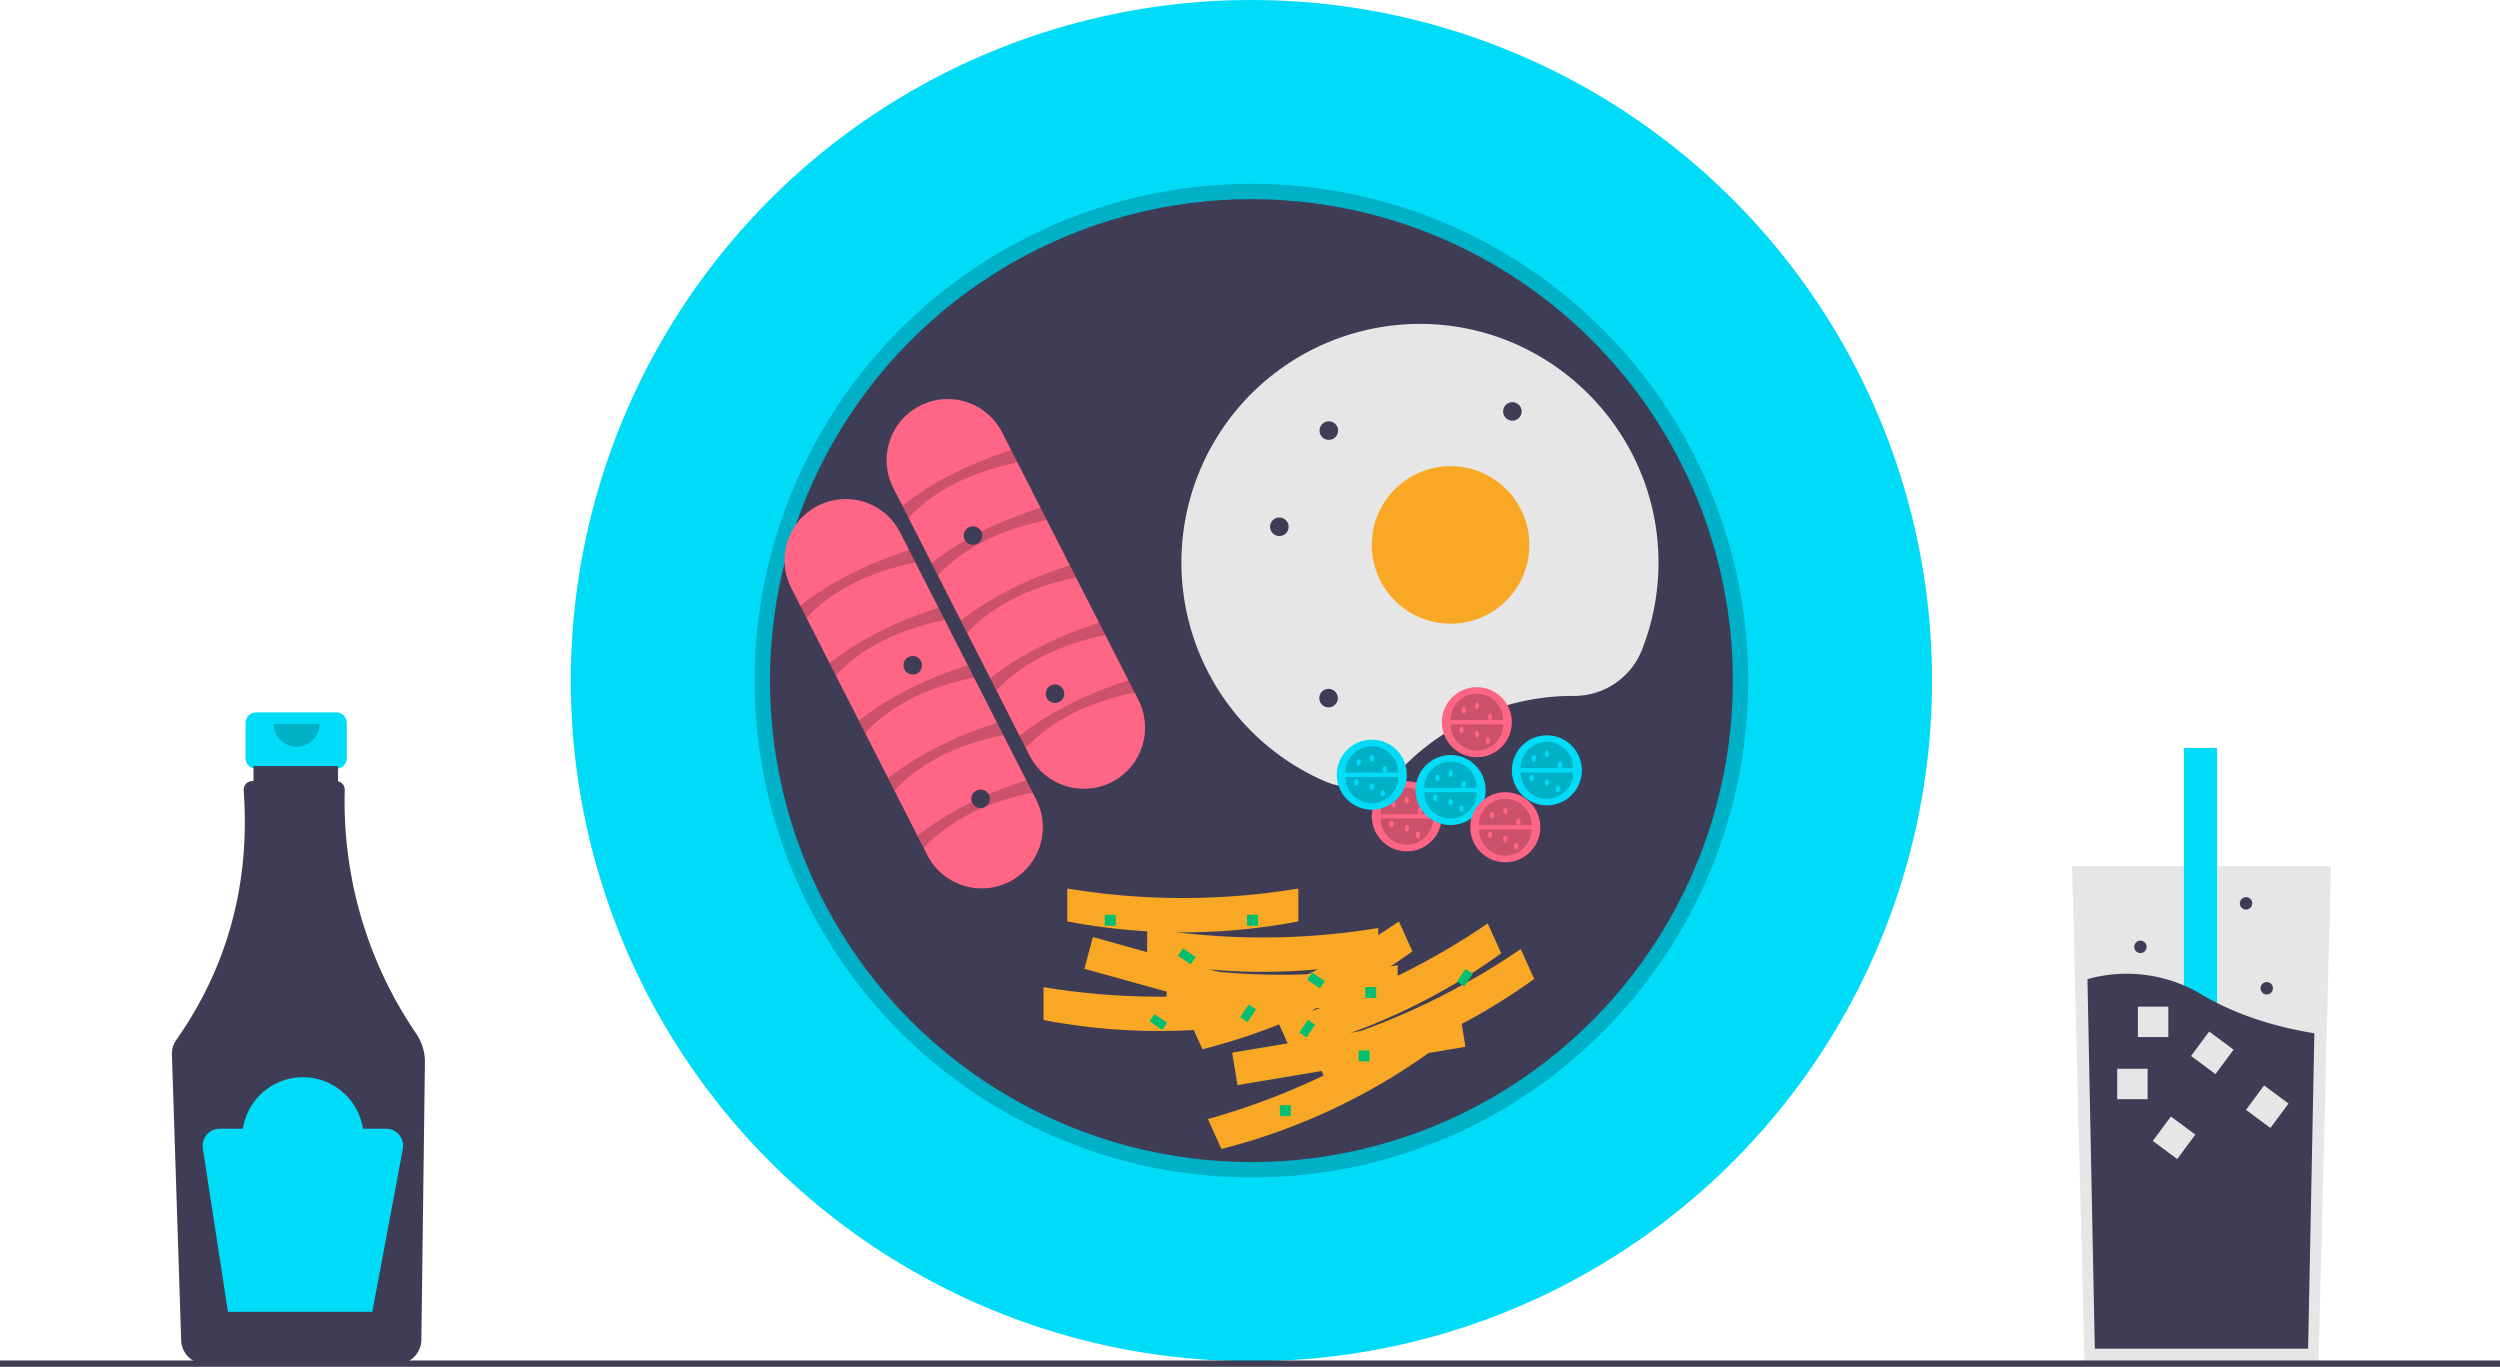 <svg xmlns="http://www.w3.org/2000/svg" data-name="Layer 1" width="888" height="485.489" viewBox="0 0 888 485.489" xmlns:xlink="http://www.w3.org/1999/xlink"><title>breakfast</title><path d="M275.412,460.3H246.993a3.768,3.768,0,0,0-3.768,3.768v12.474a3.768,3.768,0,0,0,3.768,3.768h4.709V499h19V480.31h4.709a3.768,3.768,0,0,0,3.768-3.768V464.068A3.768,3.768,0,0,0,275.412,460.3Z" transform="translate(-156 -207.256)" fill="#00dcf7" data-darkreader-inline-fill="" style="--darkreader-inline-fill:#2dd7ec;"/><path d="M303.877,574.461a146.105,146.105,0,0,1-25.418-86.624,3.081,3.081,0,0,0-2.405-3.075V479.372H246.039v5.315h-.414a3.08,3.08,0,0,0-3.067,3.308q3.547,49.442-23.954,88.677a8.487,8.487,0,0,0-1.536,5.144l3.282,101.518a8.788,8.788,0,0,0,8.713,8.482h67.887a8.791,8.791,0,0,0,8.718-8.632l1.265-98.566A17.789,17.789,0,0,0,303.877,574.461Z" transform="translate(-156 -207.256)" fill="#3f3d56" data-darkreader-inline-fill="" style="--darkreader-inline-fill:#3e3d4e;"/><path d="M269.488,464.365a8.129,8.129,0,0,1-16.258,0" transform="translate(-156 -207.256)" opacity="0.2"/><path d="M293.13,608.182h-8.221a21.576,21.576,0,0,0-42.649,0h-8.221a6.067,6.067,0,0,0-5.996,6.989l8.929,58.041h51.274l10.846-57.846A6.067,6.067,0,0,0,293.13,608.182Z" transform="translate(-156 -207.256)" fill="#00dcf7" data-darkreader-inline-fill="" style="--darkreader-inline-fill:#2dd7ec;"/><polygon points="827.952 307.634 825.98 386.448 823.538 484.181 740.414 484.181 737.552 369.675 736 307.634 827.952 307.634" fill="#e6e6e6" data-darkreader-inline-fill="" style="--darkreader-inline-fill:#333638;"/><rect x="775.723" y="265.704" width="11.77" height="155.95" fill="#00dcf7" data-darkreader-inline-fill="" style="--darkreader-inline-fill:#13a9bb;"/><path d="M978.067,574.275l-2.226,112.02H900.074l-2.608-131.244a51.634,51.634,0,0,1,40.827,5.615C950.952,568.154,965.173,572.184,978.067,574.275Z" transform="translate(-156 -207.256)" fill="#3f3d56" data-darkreader-inline-fill="" style="--darkreader-inline-fill:#3e3d4e;"/><rect x="752.031" y="379.63" width="10.8" height="10.8" fill="#e6e6e6" data-darkreader-inline-fill="" style="--darkreader-inline-fill:#cbc8c4;"/><rect x="759.387" y="357.562" width="10.8" height="10.8" fill="#e6e6e6" data-darkreader-inline-fill="" style="--darkreader-inline-fill:#cbc8c4;"/><rect x="936.424" y="575.816" width="10.8" height="10.8" transform="translate(375.575 -653.921) rotate(36.563)" fill="#e6e6e6" data-darkreader-inline-fill="" style="--darkreader-inline-fill:#cbc8c4;"/><rect x="955.937" y="594.951" width="10.8" height="10.8" transform="translate(390.814 -661.779) rotate(36.563)" fill="#e6e6e6" data-darkreader-inline-fill="" style="--darkreader-inline-fill:#cbc8c4;"/><rect x="922.834" y="605.986" width="10.8" height="10.8" transform="translate(390.873 -639.888) rotate(36.563)" fill="#e6e6e6" data-darkreader-inline-fill="" style="--darkreader-inline-fill:#cbc8c4;"/><circle cx="805.148" cy="351.035" r="2.207" fill="#3f3d56" data-darkreader-inline-fill="" style="--darkreader-inline-fill:#b1aca4;"/><circle cx="760.275" cy="336.323" r="2.207" fill="#3f3d56" data-darkreader-inline-fill="" style="--darkreader-inline-fill:#b1aca4;"/><circle cx="797.792" cy="320.875" r="2.207" fill="#3f3d56" data-darkreader-inline-fill="" style="--darkreader-inline-fill:#b1aca4;"/><circle cx="444.508" cy="241.754" r="241.754" fill="#00dcf7" data-darkreader-inline-fill="" style="--darkreader-inline-fill:#13a9bb;"/><path d="M600.508,625.467a176.456,176.456,0,1,1,124.774-51.683A175.304,175.304,0,0,1,600.508,625.467Zm0-342.031c-91.298,0-165.574,74.276-165.574,165.574,0,91.298,74.276,165.574,165.574,165.574,91.298,0,165.574-74.277,165.574-165.574C766.082,357.711,691.806,283.435,600.508,283.435Z" transform="translate(-156 -207.256)" opacity="0.2"/><circle cx="444.508" cy="241.754" r="171.016" fill="#3f3d56" data-darkreader-inline-fill="" style="--darkreader-inline-fill:#3e3d4e;"/><path d="M473.327,380.627a21.704,21.704,0,1,1,38.681-19.698l48.316,94.878a21.704,21.704,0,1,1-38.681,19.698Z" transform="translate(-156 -207.256)" fill="#ff6584" data-darkreader-inline-fill="" style="--darkreader-inline-fill:#8d132c;"/><path d="M478.717,391.21l-2.23-4.379c11.129-8.647,24.198-15.007,38.681-19.698l2.23,4.379C501.722,374.776,488.386,380.817,478.717,391.21Z" transform="translate(-156 -207.256)" opacity="0.2"/><path d="M489.123,411.645l-2.23-4.379c11.129-8.647,24.198-15.007,38.681-19.698l2.23,4.379C512.129,395.211,498.793,401.252,489.123,411.645Z" transform="translate(-156 -207.256)" opacity="0.2"/><path d="M499.53,432.081l-2.23-4.379c11.129-8.647,24.198-15.007,38.681-19.698l2.23,4.379C522.535,415.647,509.199,421.688,499.53,432.081Z" transform="translate(-156 -207.256)" opacity="0.2"/><path d="M509.936,452.516l-2.23-4.379c11.129-8.647,24.198-15.007,38.681-19.698l2.23,4.379C532.942,436.082,519.606,442.123,509.936,452.516Z" transform="translate(-156 -207.256)" opacity="0.2"/><path d="M520.343,472.951l-2.23-4.379c11.129-8.647,24.198-15.007,38.681-19.698l2.23,4.379C543.349,456.517,530.013,462.558,520.343,472.951Z" transform="translate(-156 -207.256)" opacity="0.2"/><path d="M437.079,416.146a21.704,21.704,0,1,1,38.681-19.698l48.316,94.878a21.704,21.704,0,0,1-38.681,19.698Z" transform="translate(-156 -207.256)" fill="#ff6584" data-darkreader-inline-fill="" style="--darkreader-inline-fill:#8d132c;"/><path d="M442.468,426.729l-2.23-4.379c11.129-8.647,24.198-15.007,38.681-19.698l2.23,4.379C465.474,410.295,452.138,416.336,442.468,426.729Z" transform="translate(-156 -207.256)" opacity="0.2"/><path d="M452.875,447.164l-2.23-4.379c11.129-8.647,24.198-15.007,38.681-19.698l2.23,4.379C475.881,430.73,462.544,436.771,452.875,447.164Z" transform="translate(-156 -207.256)" opacity="0.2"/><path d="M463.281,467.6l-2.23-4.379c11.129-8.647,24.198-15.007,38.681-19.698l2.23,4.379C486.287,451.166,472.951,457.207,463.281,467.6Z" transform="translate(-156 -207.256)" opacity="0.2"/><path d="M473.688,488.035l-2.23-4.379c11.129-8.647,24.198-15.007,38.681-19.698l2.23,4.379C496.694,471.601,483.358,477.642,473.688,488.035Z" transform="translate(-156 -207.256)" opacity="0.2"/><path d="M484.095,508.47l-2.23-4.379c11.129-8.647,24.198-15.007,38.681-19.698l2.23,4.379C507.1,492.036,493.764,498.077,484.095,508.47Z" transform="translate(-156 -207.256)" opacity="0.2"/><path d="M714.778,454.451l.153 0a25.888,25.888,0,0,0,24.239-16.236,84.503,84.503,0,0,0,5.923-31.694c-.271-45.911-37.622-83.575-83.529-84.21a84.744,84.744,0,0,0-35.277,162.32,25.667,25.667,0,0,0,28.506-5.286A84.458,84.458,0,0,1,714.778,454.451Z" transform="translate(-156 -207.256)" fill="#e6e6e6" data-darkreader-inline-fill="" style="--darkreader-inline-fill:#333638;"/><circle cx="515.246" cy="193.559" r="27.984" fill="#f9a825" data-darkreader-inline-fill="" style="--darkreader-inline-fill:#e7a740;"/><circle cx="454.426" cy="187.115" r="3.297" fill="#3f3d56" data-darkreader-inline-fill="" style="--darkreader-inline-fill:#b1aca4;"/><circle cx="345.598" cy="190.225" r="3.297" fill="#3f3d56" data-darkreader-inline-fill="" style="--darkreader-inline-fill:#b1aca4;"/><circle cx="471.996" cy="152.949" r="3.297" fill="#3f3d56" data-darkreader-inline-fill="" style="--darkreader-inline-fill:#b1aca4;"/><circle cx="471.902" cy="247.973" r="3.297" fill="#3f3d56" data-darkreader-inline-fill="" style="--darkreader-inline-fill:#b1aca4;"/><circle cx="537.199" cy="146.141" r="3.297" fill="#3f3d56" data-darkreader-inline-fill="" style="--darkreader-inline-fill:#b1aca4;"/><circle cx="324.207" cy="236.313" r="3.297" fill="#3f3d56" data-darkreader-inline-fill="" style="--darkreader-inline-fill:#b1aca4;"/><circle cx="348.305" cy="283.731" r="3.297" fill="#3f3d56" data-darkreader-inline-fill="" style="--darkreader-inline-fill:#b1aca4;"/><circle cx="499.7" cy="289.949" r="12.438" fill="#ff6584" data-darkreader-inline-fill="" style="--darkreader-inline-fill:#ec6580;"/><path d="M665.028,497.982a9.328,9.328,0,0,1-18.656,0" transform="translate(-156 -207.256)" opacity="0.2"/><path d="M646.371,496.428a9.328,9.328,0,0,1,18.656,0" transform="translate(-156 -207.256)" opacity="0.2"/><ellipse cx="495.035" cy="285.674" rx="0.777" ry="1.166" fill="#ff6584" data-darkreader-inline-fill="" style="--darkreader-inline-fill:#ec6580;"/><ellipse cx="499.7" cy="284.119" rx="0.777" ry="1.166" fill="#ff6584" data-darkreader-inline-fill="" style="--darkreader-inline-fill:#ec6580;"/><ellipse cx="499.7" cy="294.225" rx="0.777" ry="1.166" fill="#ff6584" data-darkreader-inline-fill="" style="--darkreader-inline-fill:#ec6580;"/><ellipse cx="504.364" cy="288.006" rx="0.777" ry="1.166" fill="#ff6584" data-darkreader-inline-fill="" style="--darkreader-inline-fill:#ec6580;"/><ellipse cx="503.586" cy="296.557" rx="0.777" ry="1.166" fill="#ff6584" data-darkreader-inline-fill="" style="--darkreader-inline-fill:#ec6580;"/><ellipse cx="494.258" cy="292.67" rx="0.777" ry="1.166" fill="#ff6584" data-darkreader-inline-fill="" style="--darkreader-inline-fill:#ec6580;"/><circle cx="524.575" cy="256.524" r="12.438" fill="#ff6584" data-darkreader-inline-fill="" style="--darkreader-inline-fill:#ec6580;"/><path d="M689.903,464.556a9.328,9.328,0,0,1-18.656,0" transform="translate(-156 -207.256)" opacity="0.2"/><path d="M671.246,463.002a9.328,9.328,0,0,1,18.656,0" transform="translate(-156 -207.256)" opacity="0.2"/><ellipse cx="519.91" cy="252.248" rx="0.777" ry="1.166" fill="#ff6584" data-darkreader-inline-fill="" style="--darkreader-inline-fill:#ec6580;"/><ellipse cx="524.575" cy="250.693" rx="0.777" ry="1.166" fill="#ff6584" data-darkreader-inline-fill="" style="--darkreader-inline-fill:#ec6580;"/><ellipse cx="524.575" cy="260.799" rx="0.777" ry="1.166" fill="#ff6584" data-darkreader-inline-fill="" style="--darkreader-inline-fill:#ec6580;"/><ellipse cx="529.239" cy="254.58" rx="0.777" ry="1.166" fill="#ff6584" data-darkreader-inline-fill="" style="--darkreader-inline-fill:#ec6580;"/><ellipse cx="528.461" cy="263.131" rx="0.777" ry="1.166" fill="#ff6584" data-darkreader-inline-fill="" style="--darkreader-inline-fill:#ec6580;"/><ellipse cx="519.133" cy="259.244" rx="0.777" ry="1.166" fill="#ff6584" data-darkreader-inline-fill="" style="--darkreader-inline-fill:#ec6580;"/><circle cx="549.45" cy="273.625" r="12.438" fill="#00dcf7" data-darkreader-inline-fill="" style="--darkreader-inline-fill:#2dd7ec;"/><path d="M714.778,481.658a9.328,9.328,0,0,1-18.656,0" transform="translate(-156 -207.256)" opacity="0.2"/><path d="M696.121,480.103a9.328,9.328,0,0,1,18.656,0" transform="translate(-156 -207.256)" opacity="0.2"/><ellipse cx="544.785" cy="269.35" rx="0.777" ry="1.166" fill="#00dcf7" data-darkreader-inline-fill="" style="--darkreader-inline-fill:#2dd7ec;"/><ellipse cx="549.45" cy="267.795" rx="0.777" ry="1.166" fill="#00dcf7" data-darkreader-inline-fill="" style="--darkreader-inline-fill:#2dd7ec;"/><ellipse cx="549.45" cy="277.901" rx="0.777" ry="1.166" fill="#00dcf7" data-darkreader-inline-fill="" style="--darkreader-inline-fill:#2dd7ec;"/><ellipse cx="554.114" cy="271.682" rx="0.777" ry="1.166" fill="#00dcf7" data-darkreader-inline-fill="" style="--darkreader-inline-fill:#2dd7ec;"/><ellipse cx="553.336" cy="280.233" rx="0.777" ry="1.166" fill="#00dcf7" data-darkreader-inline-fill="" style="--darkreader-inline-fill:#2dd7ec;"/><ellipse cx="544.008" cy="276.346" rx="0.777" ry="1.166" fill="#00dcf7" data-darkreader-inline-fill="" style="--darkreader-inline-fill:#2dd7ec;"/><circle cx="487.262" cy="275.18" r="12.438" fill="#00dcf7" data-darkreader-inline-fill="" style="--darkreader-inline-fill:#2dd7ec;"/><path d="M652.59,483.213a9.328,9.328,0,0,1-18.656,0" transform="translate(-156 -207.256)" opacity="0.2"/><path d="M633.934,481.658a9.328,9.328,0,0,1,18.656,0" transform="translate(-156 -207.256)" opacity="0.2"/><ellipse cx="482.598" cy="270.904" rx="0.777" ry="1.166" fill="#00dcf7" data-darkreader-inline-fill="" style="--darkreader-inline-fill:#2dd7ec;"/><ellipse cx="487.262" cy="269.35" rx="0.777" ry="1.166" fill="#00dcf7" data-darkreader-inline-fill="" style="--darkreader-inline-fill:#2dd7ec;"/><ellipse cx="487.262" cy="279.455" rx="0.777" ry="1.166" fill="#00dcf7" data-darkreader-inline-fill="" style="--darkreader-inline-fill:#2dd7ec;"/><ellipse cx="491.926" cy="273.236" rx="0.777" ry="1.166" fill="#00dcf7" data-darkreader-inline-fill="" style="--darkreader-inline-fill:#2dd7ec;"/><ellipse cx="491.149" cy="281.787" rx="0.777" ry="1.166" fill="#00dcf7" data-darkreader-inline-fill="" style="--darkreader-inline-fill:#2dd7ec;"/><ellipse cx="481.821" cy="277.901" rx="0.777" ry="1.166" fill="#00dcf7" data-darkreader-inline-fill="" style="--darkreader-inline-fill:#2dd7ec;"/><circle cx="515.246" cy="280.621" r="12.438" fill="#00dcf7" data-darkreader-inline-fill="" style="--darkreader-inline-fill:#2dd7ec;"/><path d="M680.575,488.654a9.328,9.328,0,1,1-18.656,0" transform="translate(-156 -207.256)" opacity="0.2"/><path d="M661.918,487.099a9.328,9.328,0,1,1,18.656,0" transform="translate(-156 -207.256)" opacity="0.2"/><ellipse cx="510.582" cy="276.346" rx="0.777" ry="1.166" fill="#00dcf7" data-darkreader-inline-fill="" style="--darkreader-inline-fill:#2dd7ec;"/><ellipse cx="515.246" cy="274.791" rx="0.777" ry="1.166" fill="#00dcf7" data-darkreader-inline-fill="" style="--darkreader-inline-fill:#2dd7ec;"/><ellipse cx="515.246" cy="284.897" rx="0.777" ry="1.166" fill="#00dcf7" data-darkreader-inline-fill="" style="--darkreader-inline-fill:#2dd7ec;"/><ellipse cx="519.91" cy="278.678" rx="0.777" ry="1.166" fill="#00dcf7" data-darkreader-inline-fill="" style="--darkreader-inline-fill:#2dd7ec;"/><ellipse cx="519.133" cy="287.229" rx="0.777" ry="1.166" fill="#00dcf7" data-darkreader-inline-fill="" style="--darkreader-inline-fill:#2dd7ec;"/><ellipse cx="509.805" cy="283.342" rx="0.777" ry="1.166" fill="#00dcf7" data-darkreader-inline-fill="" style="--darkreader-inline-fill:#2dd7ec;"/><circle cx="534.68" cy="293.836" r="12.438" fill="#ff6584" data-darkreader-inline-fill="" style="--darkreader-inline-fill:#ec6580;"/><path d="M700.008,501.869a9.328,9.328,0,1,1-18.656,0" transform="translate(-156 -207.256)" opacity="0.2"/><path d="M681.352,500.314a9.328,9.328,0,1,1,18.656,0" transform="translate(-156 -207.256)" opacity="0.2"/><ellipse cx="530.016" cy="289.561" rx="0.777" ry="1.166" fill="#ff6584" data-darkreader-inline-fill="" style="--darkreader-inline-fill:#ec6580;"/><ellipse cx="534.68" cy="288.006" rx="0.777" ry="1.166" fill="#ff6584" data-darkreader-inline-fill="" style="--darkreader-inline-fill:#ec6580;"/><ellipse cx="534.68" cy="298.111" rx="0.777" ry="1.166" fill="#ff6584" data-darkreader-inline-fill="" style="--darkreader-inline-fill:#ec6580;"/><ellipse cx="539.344" cy="291.893" rx="0.777" ry="1.166" fill="#ff6584" data-darkreader-inline-fill="" style="--darkreader-inline-fill:#ec6580;"/><ellipse cx="538.567" cy="300.443" rx="0.777" ry="1.166" fill="#ff6584" data-darkreader-inline-fill="" style="--darkreader-inline-fill:#ec6580;"/><ellipse cx="529.239" cy="296.557" rx="0.777" ry="1.166" fill="#ff6584" data-darkreader-inline-fill="" style="--darkreader-inline-fill:#ec6580;"/><circle cx="374.734" cy="246.418" r="3.297" fill="#3f3d56" data-darkreader-inline-fill="" style="--darkreader-inline-fill:#b1aca4;"/><polygon points="464.345 366.08 385.17 344.123 388.203 332.857 467.378 354.815 464.345 366.08" fill="#f9a825" data-darkreader-inline-fill="" style="--darkreader-inline-fill:#e7a740;"/><path d="M608.738,569.57a218.268,218.268,0,0,1-82.078,0V557.892a250.991,250.991,0,0,0,82.078,0Z" transform="translate(-156 -207.256)" fill="#f9a825" data-darkreader-inline-fill="" style="--darkreader-inline-fill:#e7a740;"/><path d="M617.176,534.536a218.268,218.268,0,0,1-82.078,0V522.857a250.992,250.992,0,0,0,82.078,0Z" transform="translate(-156 -207.256)" fill="#f9a825" data-darkreader-inline-fill="" style="--darkreader-inline-fill:#e7a740;"/><path d="M645.558,548.549a218.268,218.268,0,0,1-82.078,0v-11.678a250.992,250.992,0,0,0,82.078,0Z" transform="translate(-156 -207.256)" fill="#f9a825" data-darkreader-inline-fill="" style="--darkreader-inline-fill:#e7a740;"/><path d="M652.462,561.785a218.268,218.268,0,0,1-82.078,0v-11.678a250.992,250.992,0,0,0,82.078,0Z" transform="translate(-156 -207.256)" fill="#f9a825" data-darkreader-inline-fill="" style="--darkreader-inline-fill:#e7a740;"/><polygon points="520.531 371.824 439.554 385.426 437.676 373.904 518.652 360.302 520.531 371.824" fill="#f9a825" data-darkreader-inline-fill="" style="--darkreader-inline-fill:#e7a740;"/><path d="M664.435,580.577a219.97,219.97,0,0,1-74.58,34.784l-4.804-10.612a252.954,252.954,0,0,0,74.58-34.784Z" transform="translate(-156 -207.256)" fill="#f9a825" data-darkreader-inline-fill="" style="--darkreader-inline-fill:#e7a740;"/><path d="M657.689,545.166a219.97,219.97,0,0,1-74.58,34.784l-4.804-10.612a252.954,252.954,0,0,0,74.58-34.784Z" transform="translate(-156 -207.256)" fill="#f9a825" data-darkreader-inline-fill="" style="--darkreader-inline-fill:#e7a740;"/><path d="M689.243,545.872a219.97,219.97,0,0,1-74.58,34.784l-4.804-10.612a252.955,252.955,0,0,0,74.58-34.784Z" transform="translate(-156 -207.256)" fill="#f9a825" data-darkreader-inline-fill="" style="--darkreader-inline-fill:#e7a740;"/><path d="M700.962,554.972a219.97,219.97,0,0,1-74.58,34.784L621.577,579.145a252.954,252.954,0,0,0,74.58-34.784Z" transform="translate(-156 -207.256)" fill="#f9a825" data-darkreader-inline-fill="" style="--darkreader-inline-fill:#e7a740;"/><rect x="442.953" y="324.93" width="3.887" height="3.887" fill="#00bf71" data-darkreader-inline-fill="" style="--darkreader-inline-fill:#4fecac;"/><rect x="454.614" y="392.559" width="3.887" height="3.887" fill="#00bf71" data-darkreader-inline-fill="" style="--darkreader-inline-fill:#4fecac;"/><rect x="392.426" y="324.93" width="3.887" height="3.887" fill="#00bf71" data-darkreader-inline-fill="" style="--darkreader-inline-fill:#4fecac;"/><rect x="482.598" y="373.125" width="3.887" height="3.887" fill="#00bf71" data-darkreader-inline-fill="" style="--darkreader-inline-fill:#4fecac;"/><rect x="484.93" y="350.582" width="3.887" height="3.887" fill="#00bf71" data-darkreader-inline-fill="" style="--darkreader-inline-fill:#4fecac;"/><rect x="574.856" y="545.4" width="5.441" height="3.109" transform="translate(250.708 -437.191) rotate(34.156)" fill="#00bf71" data-darkreader-inline-fill="" style="--darkreader-inline-fill:#4fecac;"/><rect x="620.719" y="553.951" width="5.441" height="3.109" transform="translate(263.419 -461.465) rotate(34.156)" fill="#00bf71" data-darkreader-inline-fill="" style="--darkreader-inline-fill:#4fecac;"/><rect x="564.75" y="568.721" width="5.441" height="3.109" transform="translate(262.058 -427.495) rotate(34.156)" fill="#00bf71" data-darkreader-inline-fill="" style="--darkreader-inline-fill:#4fecac;"/><rect x="596.621" y="565.611" width="5.441" height="3.109" transform="translate(1249.177 182.378) rotate(124.156)" fill="#00bf71" data-darkreader-inline-fill="" style="--darkreader-inline-fill:#4fecac;"/><rect x="617.61" y="571.053" width="5.441" height="3.109" transform="translate(1286.452 173.506) rotate(124.156)" fill="#00bf71" data-darkreader-inline-fill="" style="--darkreader-inline-fill:#4fecac;"/><rect x="673.578" y="552.396" width="5.441" height="3.109" transform="matrix(-0.561, 0.828, -0.828, -0.561, 1358.406, 98.06)" fill="#00bf71" data-darkreader-inline-fill="" style="--darkreader-inline-fill:#4fecac;"/><rect y="483.248" width="888" height="2.241" fill="#3f3d56" data-darkreader-inline-fill="" style="--darkreader-inline-fill:#3e3d4e;"/></svg>